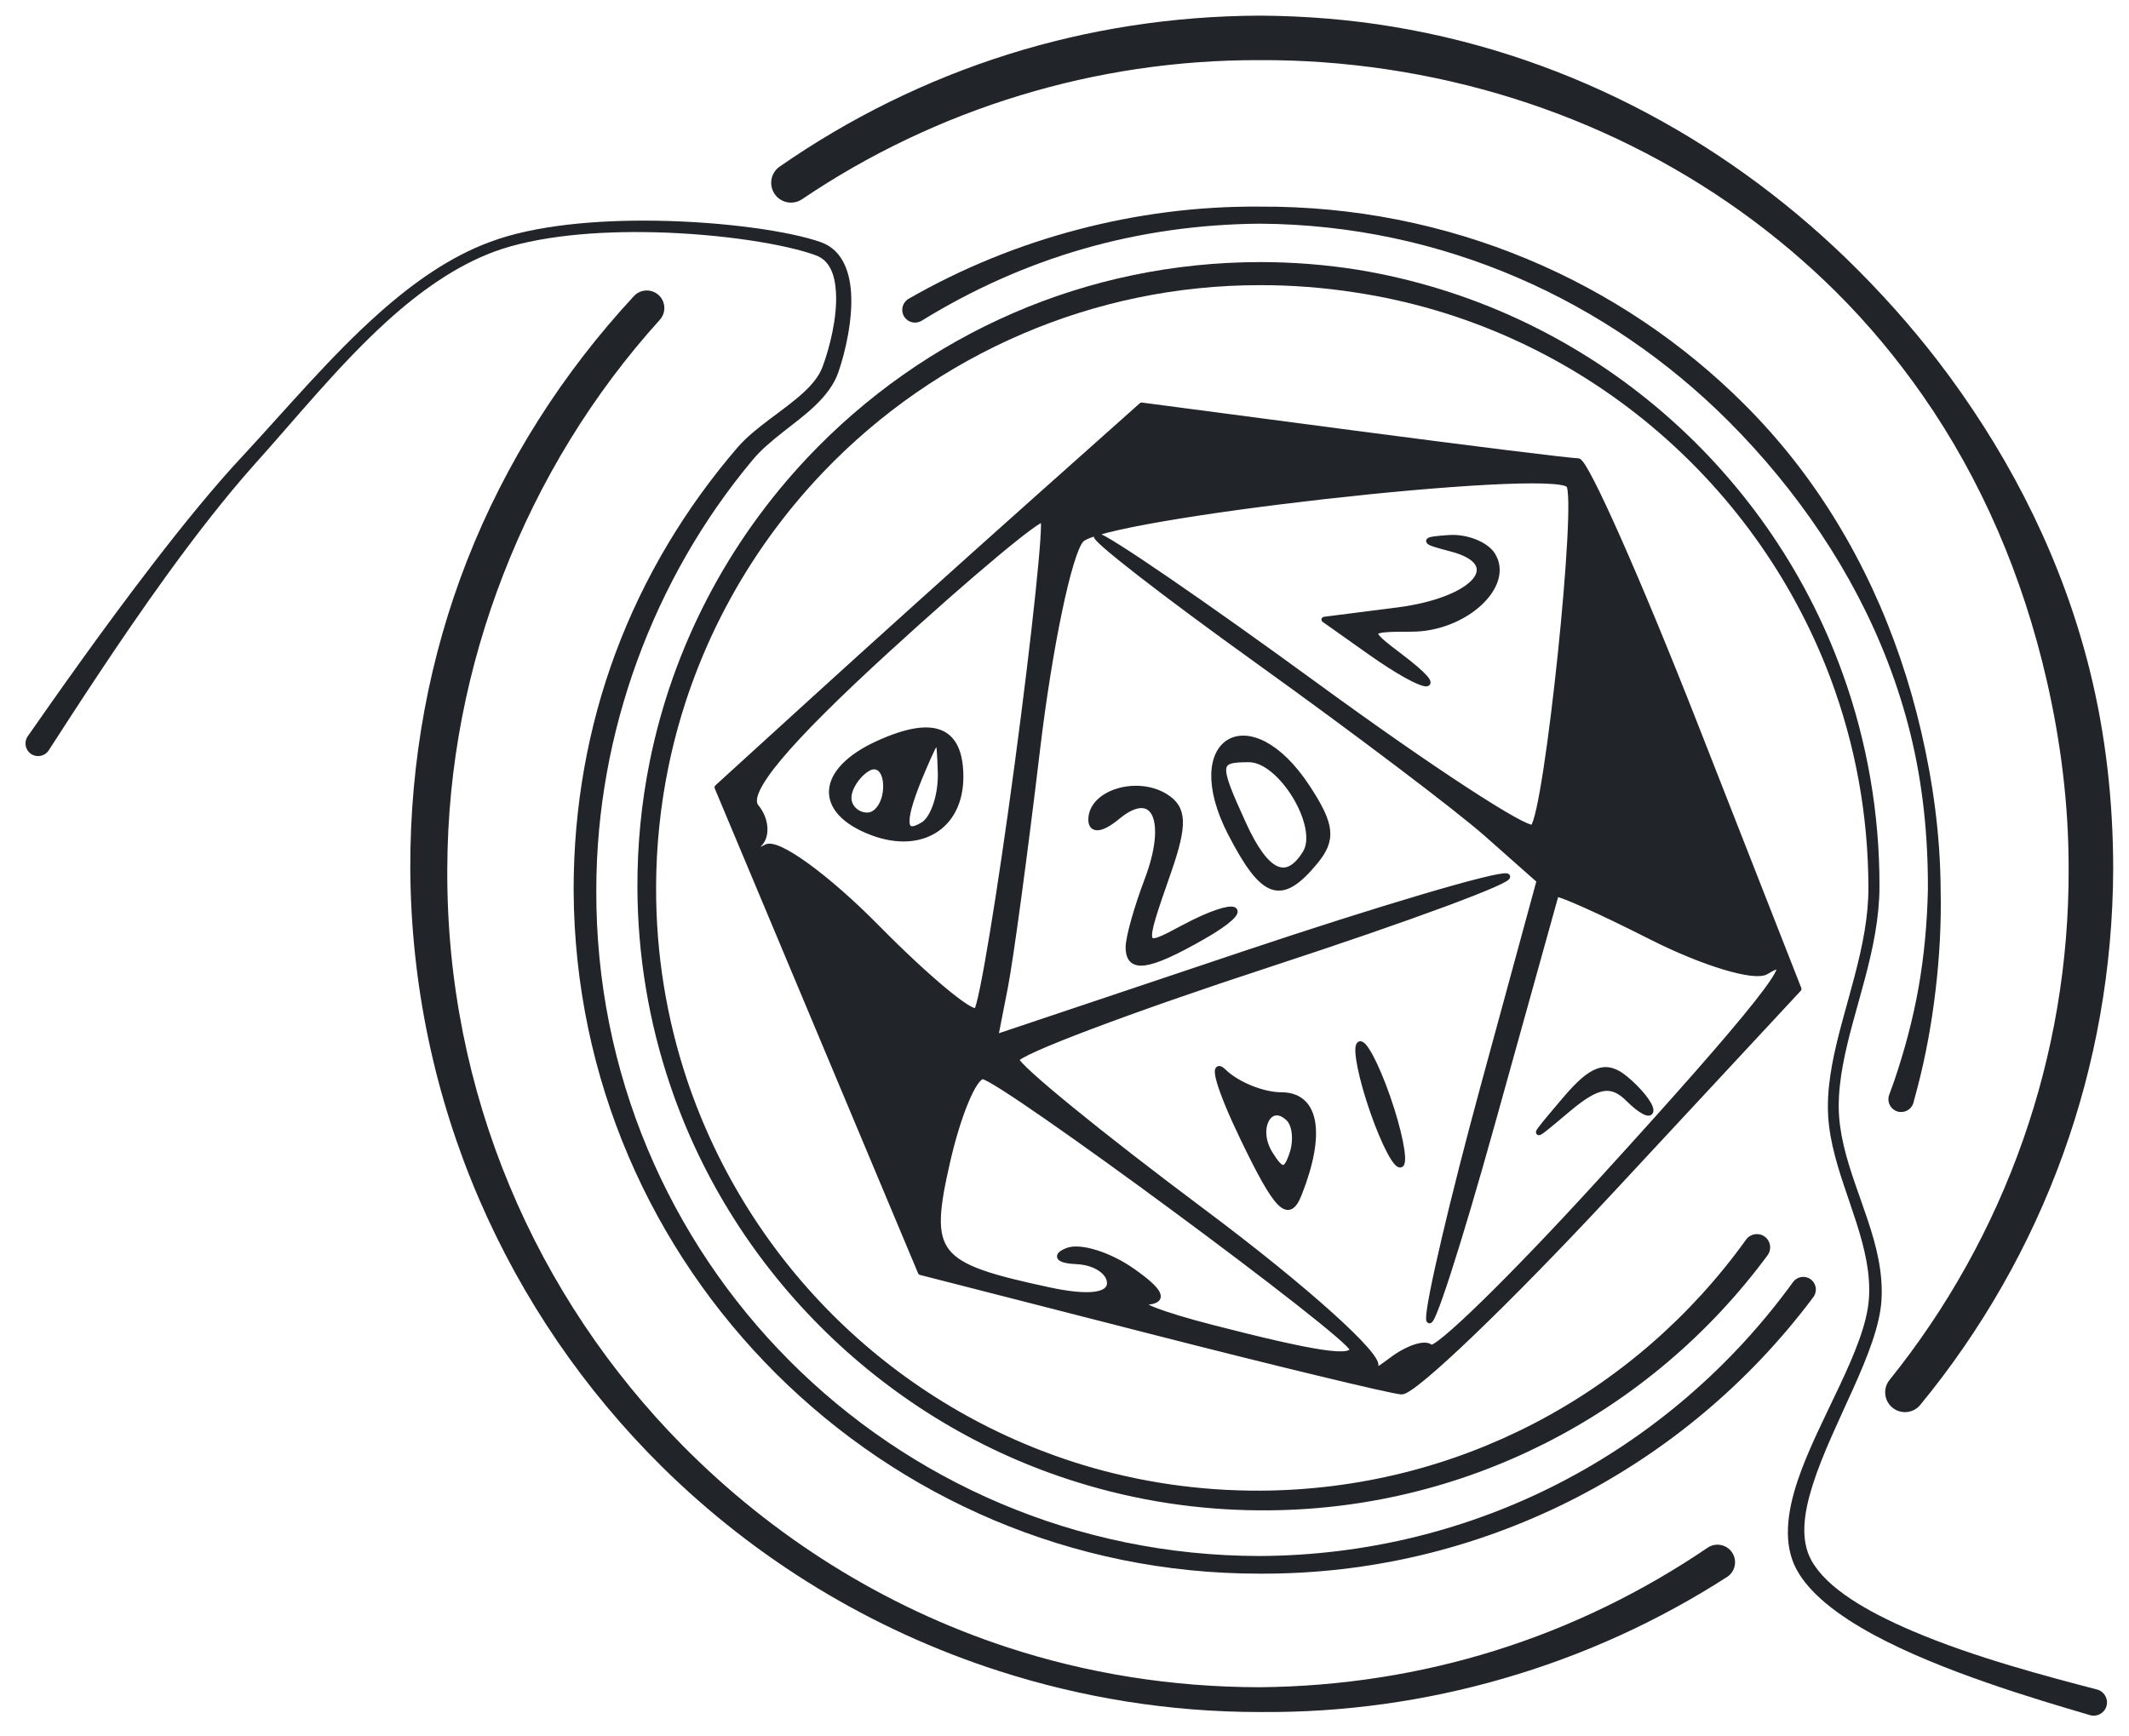 <?xml version="1.0" encoding="UTF-8" standalone="no"?>
<!DOCTYPE svg PUBLIC "-//W3C//DTD SVG 1.1//EN" "http://www.w3.org/Graphics/SVG/1.1/DTD/svg11.dtd">
<svg width="100%" height="100%" viewBox="0 0 380 310" version="1.1" xmlns="http://www.w3.org/2000/svg" xmlns:xlink="http://www.w3.org/1999/xlink" xml:space="preserve" xmlns:serif="http://www.serif.com/" style="fill-rule:evenodd;clip-rule:evenodd;stroke-linejoin:round;stroke-miterlimit:2;">
    <g transform="matrix(1,0,0,1,-798.172,-883.711)">
        <g id="Circles" transform="matrix(0.146,0,0,0.146,873.72,893.063)">
            <g transform="matrix(0.936,0,0,0.973,114.721,-21.283)">
                <path d="M1605.23,1513.82C1533.29,1610.3 1438.35,1689.94 1327.99,1745.02C1220.96,1798.43 1099.51,1828.76 970.755,1829.42C930.898,1829.58 891.715,1826.91 853.415,1821.56C814.124,1816.08 775.764,1807.81 738.559,1796.95C617.307,1761.32 508.258,1698.48 419.598,1615.51C330.803,1532.41 262.518,1429.19 222.155,1313.76C208.687,1275.09 198.361,1235.04 191.493,1193.89C184.807,1153.83 181.41,1112.72 181.532,1070.85C181.608,1044.97 183.034,1019.41 185.742,994.206C188.5,968.537 192.595,943.248 197.95,918.403C213.062,848.299 238.254,781.74 271.976,720.175C306.285,657.538 349.441,600.08 399.837,549.337C473.036,475.622 561.574,416.197 660.376,375.48C755.677,336.205 860.571,314.331 970.755,314.398C991.578,314.382 1012.21,315.156 1032.63,316.661C1053.37,318.189 1073.88,320.467 1094.14,323.504C1236.03,344.002 1365.66,401.006 1472.35,484.263C1580.67,568.792 1665.37,680.301 1715.35,808.208C1731.44,849.661 1743.94,892.813 1752.33,937.332C1760.5,980.668 1764.79,1025.29 1764.97,1070.85C1765.03,1089.34 1763.14,1107.67 1760,1125.81C1746.61,1203.15 1711.82,1277.19 1712.03,1347.15C1711.95,1413.43 1749.97,1476.11 1762.37,1540.82C1765.38,1556.53 1766.77,1572.38 1765.6,1588.43C1760.87,1651.71 1699.52,1739.68 1672.72,1816.28C1658.06,1858.22 1653.82,1897.02 1670.69,1927.71C1687.38,1958.22 1724.96,1986.17 1772.21,2010.73C1859.92,2056.32 1981.34,2090.86 2054.56,2111.59C2063.79,2114.06 2073.38,2108.86 2075.94,2099.97C2078.51,2091.09 2073.1,2081.88 2063.87,2079.4C2001.53,2063.7 1903.8,2039.27 1822.12,2005.64C1762.18,1980.97 1710.73,1951.93 1690.64,1917.31C1675.71,1891.46 1680.29,1858.32 1692.12,1822.37C1717.86,1744.14 1778.27,1653.76 1782.06,1589.44C1783.11,1572.06 1781.37,1554.95 1777.93,1537.98C1764.99,1474.16 1726.66,1412.6 1726.17,1347.11C1725.94,1277.86 1760.4,1204.58 1773.88,1128.05C1777.21,1109.17 1779.34,1090.1 1779.39,1070.85C1779.57,1024.43 1775.47,978.963 1767.57,934.743C1759.43,889.232 1747.26,845.046 1731.31,802.567C1682.14,670.668 1596.97,555.131 1487.26,466.851C1378.32,379.188 1245.13,318.485 1098.78,295.19C1077.77,291.96 1056.49,289.493 1034.97,287.851C1013.78,286.234 992.366,285.42 970.755,285.403C856.368,285.473 747.413,308.114 648.622,349.209C546.359,391.749 455.019,454.02 379.586,530.832C327.762,583.611 283.454,643.288 248.352,708.285C213.895,772.088 188.29,841.005 173.122,913.524C167.752,939.193 163.687,965.312 161,991.815C158.364,1017.81 157.047,1044.17 157.126,1070.85C157.251,1113.99 161.017,1156.32 168.124,1197.56C175.421,1239.9 186.23,1281.1 200.291,1320.86C242.089,1439.51 312.833,1545.27 404.097,1630.82C495.261,1716.28 606.958,1781.62 731.585,1818.76C769.843,1830.25 809.316,1839.08 849.768,1845.05C889.234,1850.89 929.634,1853.99 970.755,1854.16C1104.05,1854.84 1230.04,1824.51 1341.52,1770.49C1457.09,1714.48 1557.06,1632.94 1633.32,1533.47C1638.96,1526.02 1637.24,1515.56 1629.49,1510.14C1621.74,1504.71 1610.87,1506.37 1605.23,1513.82Z" style="fill:rgb(33,37,41);"/>
            </g>
            <g transform="matrix(1.009,0,0,0.976,-78.402,12.01)">
                <path d="M1737.38,1528.26C1663.72,1633.35 1566.92,1720.11 1454.52,1780C1345.52,1838.09 1221.94,1870.9 1091.04,1871.55C868.497,1871.34 666.761,1777.93 521.136,1626.59C375.784,1475.53 286.507,1266.87 287.349,1037.12C287.425,936.551 305.148,840.275 336.565,750.911C369.164,658.184 416.557,572.776 476.629,498.471C497.326,472.608 529.87,452.902 553.081,429.657C565.519,417.202 575.494,403.8 580.638,388.412C589.161,362.951 598.5,321.353 595.909,286.933C593.729,257.972 583.09,234.092 559.375,225.457C522.005,211.784 442.501,199.811 358.902,198.575C287.274,197.516 212.638,204.261 158.926,225.067C110.513,243.462 66.105,275.764 24.182,314.295C-34.476,368.207 -88.238,434.484 -140.364,492.543C-175.789,531.641 -213.675,580.014 -250.395,629.348C-310.35,709.899 -366.884,793.198 -401.656,844.706C-406.371,851.956 -404.508,861.802 -397.498,866.679C-390.488,871.556 -380.969,869.629 -376.254,862.378C-343.399,809.899 -290.384,724.708 -233.045,642.744C-198.149,592.862 -161.589,544.268 -127.483,504.725C-76.532,446.187 -24.355,379.146 33.391,324.899C73.624,287.103 116.563,255.596 163.371,237.463C215.89,217.507 288.768,211.285 358.627,213.089C440.053,215.193 517.358,228.157 553.565,242.045C570.705,248.651 576.543,267.114 577.73,288.212C579.517,319.969 569.916,358.072 561.589,381.357C557.202,393.605 548.713,403.978 538.513,413.728C514.151,437.016 480.416,456.587 458.542,482.595C395.47,558.344 344.619,645.485 310.373,740.96C277.293,833.186 259.814,933.082 259.892,1037.12C260.761,1274.01 354.58,1488.09 505.163,1643.11C655.469,1797.84 862.431,1893.88 1091.04,1893.66C1225.73,1894.33 1353.02,1861.45 1465.86,1803.1C1582.85,1742.6 1684.31,1654.58 1762.03,1547.04C1767.04,1540 1765.58,1530.08 1758.78,1524.9C1751.98,1519.72 1742.39,1521.23 1737.38,1528.26Z" style="fill:rgb(33,37,41);"/>
            </g>
            <g transform="matrix(1.009,0,0,0.976,-78.402,12.01)">
                <path d="M681.391,324.004C741.949,285.38 807.748,254.545 877.69,233.778C945.506,213.641 1017.1,202.948 1091.04,202.319C1313.25,203.642 1513.21,298.915 1659.01,449.646C1679.84,471.181 1699.65,493.755 1718.38,517.298C1792.78,610.773 1850.6,720.014 1879.53,841.326C1894.47,904.008 1901.08,969.753 1900.72,1037.12C1899.82,1078.56 1896.24,1119.25 1889.48,1158.91C1882.58,1199.41 1872.32,1238.67 1859.77,1276.81L1853.62,1294.37C1850.97,1302.76 1855.41,1311.8 1863.52,1314.53C1871.63,1317.27 1880.36,1312.68 1883.01,1304.3L1887.87,1285.57C1898.09,1245.39 1905.35,1204.16 1910.11,1162.03C1914.74,1121.14 1917.11,1079.49 1916.18,1037.12C1915.82,968.559 1906.88,902.109 1892.5,838.111C1864.46,713.37 1813.3,597.627 1739.39,499.865C1720.61,475.026 1700.37,451.407 1678.84,429.129C1528.71,273.765 1319.97,179.585 1091.04,180.948C1015.05,180.301 941.421,190.567 871.267,209.572C798.446,229.3 729.357,258.562 665.566,296.536C658.238,301.053 655.833,310.874 660.2,318.454C664.567,326.034 674.063,328.521 681.391,324.004Z" style="fill:rgb(33,37,41);"/>
            </g>
        </g>
        <g transform="matrix(1.158,0,0,1.158,232.271,262.143)">
            <path d="M751.919,775.355C741.907,782.156 730.871,787.576 719.062,791.258C707.62,794.825 695.468,796.768 682.875,796.881C669.269,796.872 656.154,794.737 643.885,790.705C624.784,784.429 607.741,773.618 593.926,759.645C571.333,736.794 557.434,705.338 557.631,670.697C557.679,654.716 560.79,639.465 566.238,625.4C571.888,610.814 580.063,597.482 590.377,586.078C591.386,584.976 591.31,583.262 590.208,582.254C589.106,581.245 587.393,581.32 586.384,582.422C575.458,594.214 566.612,607.998 560.659,623.229C554.911,637.934 551.877,653.968 551.927,670.697C552.133,706.754 566.919,739.35 590.705,762.867C605.144,777.144 622.908,788.028 642.687,794.389C655.357,798.464 668.853,800.713 682.875,800.704C695.884,800.82 708.458,798.992 720.353,795.559C732.707,791.994 744.326,786.682 754.906,779.87C756.152,779.046 756.494,777.365 755.67,776.119C754.846,774.873 753.165,774.53 751.919,775.355Z" style="fill:rgb(33,37,41);"/>
        </g>
        <g transform="matrix(1.158,0,0,1.158,232.271,262.143)">
            <path d="M612.33,567.464C622.583,560.535 633.921,555.109 646.017,551.436C657.68,547.894 670.054,545.987 682.875,546.032C689.513,545.996 696.031,546.496 702.399,547.442C729.159,551.42 753.402,563.571 771.745,581.827C776.638,586.696 781.068,592.031 785.028,597.706C794.109,610.72 800.48,625.644 804.141,641.583C806.292,650.944 807.545,660.675 807.535,670.697C807.589,685.324 805.111,699.373 800.534,712.44C795.783,726.001 788.779,738.511 779.942,749.494C778.88,750.801 779.078,752.723 780.385,753.786C781.691,754.848 783.614,754.649 784.676,753.343C794.079,741.899 801.589,728.837 806.705,714.632C811.65,700.905 814.348,686.112 814.404,670.697C814.394,660.126 813.218,649.826 810.766,639.996C806.619,623.372 798.99,608.155 789.144,594.758C784.887,588.964 780.181,583.532 775.123,578.449C756.033,559.268 731.337,545.522 703.431,540.885C696.739,539.773 689.87,539.21 682.875,539.171C669.363,539.22 656.325,541.288 644.071,545.143C631.398,549.129 619.564,555.013 608.882,562.43C607.493,563.382 607.138,565.282 608.089,566.671C609.041,568.06 610.941,568.415 612.33,567.464Z" style="fill:rgb(33,37,41);"/>
        </g>
        <g transform="matrix(3.329,0,0,3.329,355.897,949.382)">
            <path id="D20" d="M194.537,51.655L182.218,48.5L176.767,35.5L171.316,22.5L176.586,17.698C179.485,15.056 184.604,10.446 187.961,7.453L194.066,2.011L205.398,3.505C211.63,4.327 217.059,5 217.462,5C217.865,5 220.691,11.37 223.743,19.154L229.292,33.309L219.213,44.154C213.67,50.12 208.621,54.957 207.995,54.905C207.369,54.852 201.313,53.39 194.537,51.655ZM209.555,52.531C209.837,52.814 213.878,48.873 218.534,43.773C226.971,34.531 229.748,31.022 227.549,32.381C226.934,32.761 224.165,31.923 221.394,30.519C218.624,29.115 216.323,28.086 216.281,28.233C216.239,28.38 214.703,33.9 212.867,40.5C211.03,47.1 209.5,51.825 209.465,51C209.431,50.175 210.75,44.55 212.398,38.5L215.394,27.5L212.571,25C211.018,23.625 205.516,19.463 200.344,15.75C195.172,12.038 191.269,9 191.671,9C192.074,9 197.381,12.636 203.466,17.08C209.551,21.524 214.765,24.925 215.053,24.637C215.808,23.882 217.579,6.889 216.966,6.276C215.935,5.245 191.987,7.942 190.821,9.22C190.179,9.924 189.119,15 188.465,20.5C187.811,26 187.038,31.716 186.747,33.203L186.218,35.907L199.517,31.446C206.831,28.993 213.19,27.111 213.649,27.264C214.107,27.417 208.379,29.539 200.919,31.979C193.46,34.42 187.357,36.724 187.357,37.1C187.357,37.476 191.848,41.14 197.338,45.244C202.828,49.347 206.991,53.093 206.588,53.569C206.186,54.045 206.573,53.89 207.449,53.226C208.324,52.561 209.272,52.249 209.555,52.531ZM199.492,41.295C198.223,38.658 197.763,37.063 198.471,37.75C199.178,38.438 200.567,39 201.557,39C203.425,39 203.792,41.042 202.508,44.295C201.94,45.733 201.341,45.138 199.492,41.295ZM201.961,40.271C200.944,39.254 200.106,40.785 200.94,42.134C201.57,43.154 201.805,43.154 202.144,42.138C202.376,41.443 202.293,40.603 201.961,40.271L201.961,40.271ZM206.468,39.889C205.852,38.122 205.523,36.501 205.737,36.287C205.95,36.073 206.63,37.344 207.246,39.111C207.862,40.878 208.191,42.499 207.977,42.713C207.763,42.927 207.084,41.656 206.468,39.889ZM216.758,39.254C218.218,37.53 218.974,37.267 220.008,38.126C220.75,38.741 221.357,39.505 221.357,39.822C221.357,40.14 220.823,39.866 220.17,39.214C219.255,38.299 218.512,38.424 216.92,39.764C214.862,41.496 214.862,41.494 216.758,39.254ZM193.357,31.065C193.357,30.551 193.81,28.938 194.364,27.481C195.593,24.247 194.744,22.434 192.768,24.074C191.915,24.782 191.357,24.843 191.357,24.229C191.357,22.795 193.792,22.033 195.333,22.985C196.349,23.613 196.383,24.486 195.492,27.042C194.023,31.256 194.021,31.25 196.291,30.035C199.245,28.454 200.204,28.872 197.357,30.5C194.399,32.191 193.357,32.338 193.357,31.065ZM198.842,24.971C196.238,19.935 199.849,17.769 202.952,22.505C204.275,24.524 204.352,25.3 203.353,26.505C201.542,28.686 200.597,28.364 198.842,24.971ZM202.844,26.021C203.718,24.607 201.546,21 199.822,21C198.055,21 198.037,21.205 199.517,24.453C200.739,27.134 201.836,27.651 202.844,26.021ZM206.329,15.25L203.857,13.5L207.779,13C211.944,12.469 213.68,10.482 210.662,9.7C209.095,9.294 209.08,9.217 210.548,9.116C211.478,9.052 212.529,9.47 212.884,10.044C213.901,11.689 211.365,14 208.543,14C206.07,14 206.047,14.055 207.916,15.468C210.663,17.546 209.311,17.36 206.329,15.25ZM205.357,52.622C205.357,51.961 186.445,38 185.55,38C185.079,38 184.227,40.041 183.656,42.535C182.5,47.586 182.932,48.135 189.107,49.461C191.197,49.91 192.357,49.774 192.357,49.079C192.357,48.486 191.569,47.964 190.607,47.921C189.605,47.876 189.38,47.63 190.081,47.346C190.754,47.074 192.317,47.559 193.553,48.425C195.104,49.512 195.345,50.03 194.329,50.096C193.519,50.149 195.107,50.77 197.857,51.477C203.357,52.891 205.357,53.196 205.357,52.622ZM187.41,21.241C188.347,14.234 188.967,8.336 188.788,8.136C188.608,7.935 184.86,11.066 180.458,15.092C174.967,20.116 172.751,22.77 173.397,23.549C173.915,24.173 174.006,25.052 173.598,25.502C173.19,25.952 173.344,26.044 173.939,25.705C174.534,25.367 177.206,27.309 179.878,30.022C182.55,32.734 184.955,34.735 185.222,34.468C185.489,34.201 186.474,28.249 187.41,21.241ZM179.607,24.917C176.608,23.781 176.757,21.594 179.932,20.148C182.918,18.787 184.357,19.368 184.357,21.937C184.357,24.593 182.246,25.917 179.607,24.917ZM183.286,21.691C183.219,19.579 183.185,19.572 182.357,21.5C181.174,24.252 181.174,25.231 182.357,24.5C182.907,24.16 183.325,22.896 183.286,21.691ZM180.357,22.441C180.357,21.584 179.907,21.16 179.357,21.5C178.807,21.84 178.357,22.541 178.357,23.059C178.357,23.577 178.807,24 179.357,24C179.907,24 180.357,23.298 180.357,22.441Z" style="fill:rgb(33,37,41);fill-rule:nonzero;stroke:rgb(33,37,41);stroke-width:0.3px;"/>
        </g>
    </g>
</svg>
